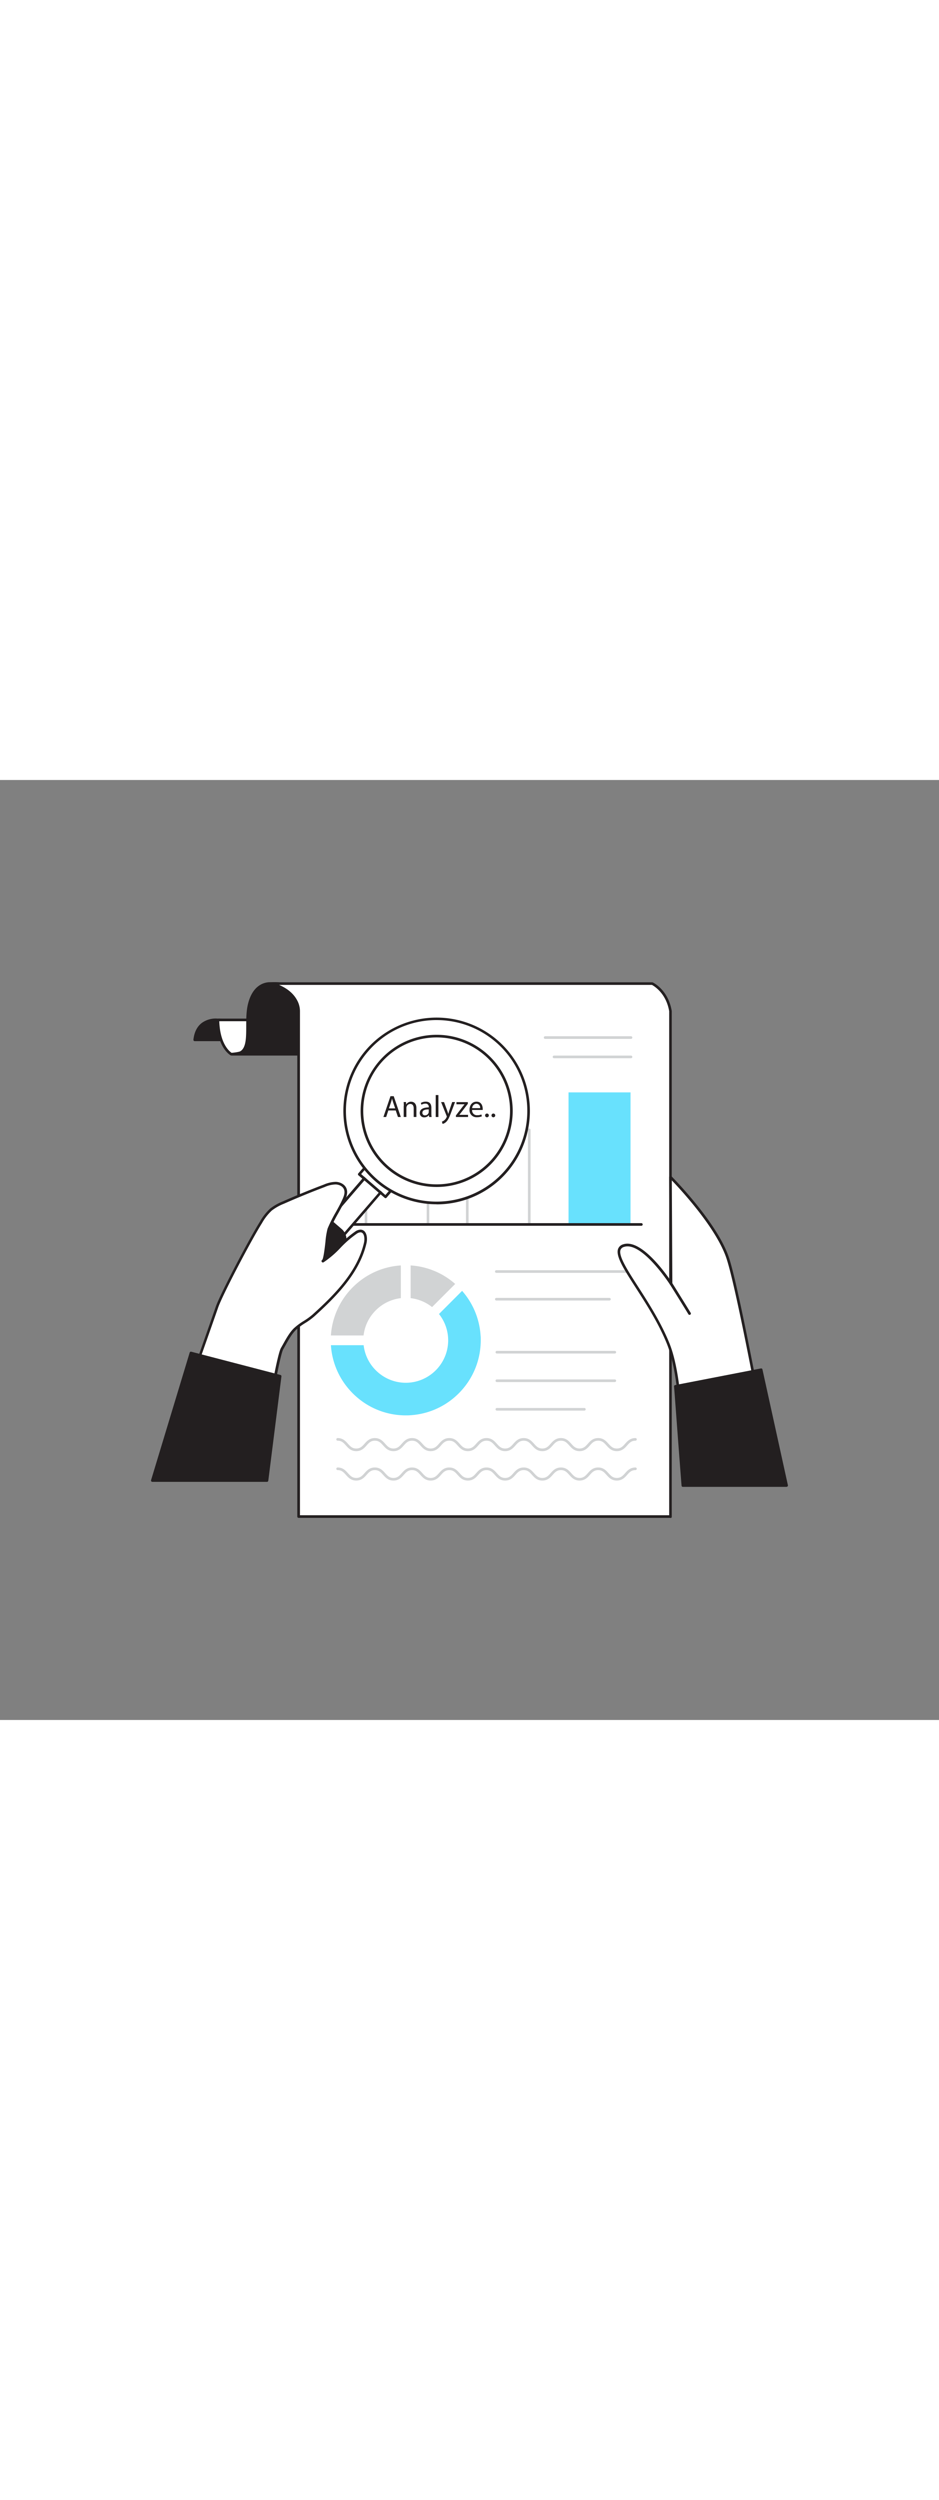<svg id="_0520_data_analyzing" data-name="0520_data_analyzing" xmlns="http://www.w3.org/2000/svg" viewBox="0 0 500 500" data-imageid="report-analysis-6-83" imageName="Report Analysis 6" class="illustrations_image" style="width: 188px;"><rect x="0" y="0" width="500" height="500" fill="#808080" stroke="none"/><defs><style>.cls-1_report-analysis-6-83{fill:#231f20;}.cls-2_report-analysis-6-83{fill:#fff;}.cls-3_report-analysis-6-83{fill:#d1d3d4;}.cls-4_report-analysis-6-83{fill:#68e1fd;}</style></defs><g id="Data_report-analysis-6-83"><path class="cls-1_report-analysis-6-83" d="M116.05,127.62s-11-1.49-12.35,10.6h19.45S122.08,126.71,116.05,127.62Z"/><path class="cls-1_report-analysis-6-83" d="M123.14,138.92H103.69a.68.68,0,0,1-.52-.23.71.71,0,0,1-.18-.54c.43-3.94,1.9-6.92,4.38-8.86a12.62,12.62,0,0,1,8.66-2.36,4.7,4.7,0,0,1,3.6,1c3.46,2.71,4.17,9.94,4.2,10.25a.68.68,0,0,1-.18.53.72.72,0,0,1-.52.23Zm-18.65-1.39h17.86c-.27-1.86-1.18-6.65-3.57-8.52a3.27,3.27,0,0,0-2.63-.69.67.67,0,0,1-.2,0,11.49,11.49,0,0,0-7.73,2.08,10.72,10.72,0,0,0-3.74,7.14Z"/><path class="cls-2_report-analysis-6-83" d="M123.14,145.84s-6.83-3.59-7.1-18.22h30.75A26.4,26.4,0,0,1,123.14,145.84Z"/><path class="cls-1_report-analysis-6-83" d="M123.14,146.54a.76.76,0,0,1-.33-.08c-.29-.15-7.2-4-7.47-18.83a.7.7,0,0,1,.2-.5.71.71,0,0,1,.5-.21h30.75a.72.72,0,0,1,.56.27.7.7,0,0,1,.12.61,27.3,27.3,0,0,1-24.27,18.73h-.06Zm-6.38-18.22c.41,12.16,5.57,16.15,6.55,16.8a25.83,25.83,0,0,0,22.51-16.8Z"/><path class="cls-1_report-analysis-6-83" d="M144.43,108.26S136,107,132.87,118.77s3.15,28.12-9.72,27.07h55.13s-7.83-39.42-33.84-37.58Z"/><path class="cls-1_report-analysis-6-83" d="M124.29,146.59c-.39,0-.79,0-1.2-.05a.7.7,0,0,1,.06-1.39h2.16a5.53,5.53,0,0,0,3.32-1.35c2.46-2.26,2.47-7.3,2.48-12.64,0-4.21,0-8.57,1.08-12.56,3.1-11.62,11.28-11.13,12.25-11,26.3-1.78,34.43,37.74,34.51,38.14a.71.71,0,0,1-.14.58.7.7,0,0,1-.54.26H125.38c-.35,0-.71,0-1.09,0Zm4.9-1.44h48.22c-1.32-5.63-9.88-37.79-32.92-36.19h-.15c-.32,0-7.84-1-10.78,10-1,3.82-1,8.08-1,12.21,0,5.9,0,11-2.93,13.66l-.38.33Z"/><path class="cls-2_report-analysis-6-83" d="M347.3,108.26H144.43C159.67,112.46,159,123,159,123V391.79H357V123c-1.84-11.06-9.72-14.7-9.72-14.7Z"/><path class="cls-1_report-analysis-6-83" d="M357,392.49H159a.7.7,0,0,1-.7-.7V123c0-.45.38-10-14.08-14a.7.7,0,0,1,.18-1.38H347.3a.72.72,0,0,1,.29.06c.33.16,8.23,3.93,10.11,15.22v269a.69.69,0,0,1-.69.7Zm-197.29-1.4H356.32V123c-1.62-9.66-8.18-13.47-9.18-14H148.6c5.39,2.29,8.1,5.44,9.46,7.89a12.23,12.23,0,0,1,1.67,6.15V391.09Z"/><rect class="cls-2_report-analysis-6-83" x="194.88" y="209.22" width="33.01" height="27.2"/><path class="cls-3_report-analysis-6-83" d="M227.89,237.12h-33a.7.7,0,0,1-.7-.7v-27.2a.7.7,0,0,1,.7-.7h33a.7.7,0,0,1,.7.7v27.2A.7.7,0,0,1,227.89,237.12Zm-32.31-1.4h31.61v-25.8H195.58Z"/><rect class="cls-2_report-analysis-6-83" x="248.81" y="186.1" width="33.01" height="50.31"/><path class="cls-3_report-analysis-6-83" d="M281.82,237.12h-33a.7.7,0,0,1-.7-.7V186.11a.7.7,0,0,1,.7-.7h33a.7.7,0,0,1,.7.7v50.31A.7.7,0,0,1,281.82,237.12Zm-32.31-1.4h31.61V186.81H249.51v48.91Z"/><rect class="cls-4_report-analysis-6-83 targetColor" x="302.73" y="166.17" width="33.01" height="70.25" style="fill: rgb(104, 225, 253);"/><path class="cls-3_report-analysis-6-83" d="M327.38,305.07H264.57a.7.7,0,0,1,0-1.4h62.81a.7.7,0,0,1,0,1.4Z"/><path class="cls-3_report-analysis-6-83" d="M327.38,320.25H264.57a.7.7,0,0,1,0-1.4h62.81a.7.7,0,1,1,0,1.4Z"/><path class="cls-3_report-analysis-6-83" d="M311.17,335.44h-46.6a.7.7,0,0,1,0-1.4h46.6a.7.7,0,0,1,0,1.4Z"/><path class="cls-3_report-analysis-6-83" d="M338.37,262.16H264.28a.7.7,0,0,1,0-1.4h74.09a.7.7,0,1,1,0,1.4Z"/><path class="cls-3_report-analysis-6-83" d="M324.52,276.88H264.28a.7.7,0,1,1,0-1.4h60.24a.7.7,0,0,1,0,1.4Z"/><path class="cls-3_report-analysis-6-83" d="M189.72,268.06a40,40,0,0,0-13.53,27.4H193.6a22.39,22.39,0,0,1,4.75-11.41,22.87,22.87,0,0,1,3.68-3.68,22.44,22.44,0,0,1,11.41-4.75V258.21A39.67,39.67,0,0,0,189.72,268.06Z"/><path class="cls-4_report-analysis-6-83 targetColor" d="M255.9,295.46a39.72,39.72,0,0,0-9.84-23.72l-12.31,12.32a22.48,22.48,0,0,1,0,28,22.09,22.09,0,0,1-3.68,3.68,22.48,22.48,0,0,1-28,0,22.93,22.93,0,0,1-3.69-3.68,22.53,22.53,0,0,1-4.75-11.42H176.2a39.62,39.62,0,0,0,9.86,23.72,37.6,37.6,0,0,0,3.68,3.68,39.61,39.61,0,0,0,23.71,9.85c.86.06,1.73.09,2.6.09s1.74,0,2.6-.09a39.67,39.67,0,0,0,23.72-9.85,37.6,37.6,0,0,0,3.68-3.68,39.67,39.67,0,0,0,9.85-23.72c.06-.86.09-1.73.09-2.6S256,296.32,255.9,295.46Z" style="fill: rgb(104, 225, 253);"/><path class="cls-3_report-analysis-6-83" d="M242.38,268.06a39.67,39.67,0,0,0-23.73-9.85v17.41a22.44,22.44,0,0,1,11.42,4.75Z"/><path class="cls-1_report-analysis-6-83" d="M341.52,237.12h-155a.7.7,0,0,1,0-1.4h155a.7.7,0,0,1,0,1.4Z"/><path class="cls-3_report-analysis-6-83" d="M336,148H295a.7.7,0,0,1,0-1.4h41a.7.7,0,0,1,0,1.4Z"/><path class="cls-3_report-analysis-6-83" d="M336,137.71H290.27a.7.7,0,0,1,0-1.4H336a.7.7,0,0,1,0,1.4Z"/><path class="cls-2_report-analysis-6-83" d="M179.8,350.69c4.95,0,4.95,5.6,9.91,5.6s4.95-5.6,9.91-5.6,4.95,5.6,9.91,5.6,4.95-5.6,9.91-5.6,4.95,5.6,9.91,5.6,5-5.6,9.91-5.6,5,5.6,9.91,5.6,5-5.6,9.9-5.6,4.95,5.6,9.91,5.6,4.95-5.6,9.91-5.6,4.95,5.6,9.91,5.6,5-5.6,9.91-5.6,5,5.6,9.91,5.6,5-5.6,9.91-5.6,5,5.6,9.92,5.6,5-5.6,9.92-5.6"/><path class="cls-3_report-analysis-6-83" d="M328.44,357c-2.79,0-4.22-1.61-5.48-3s-2.27-2.56-4.44-2.56-3.22,1.19-4.43,2.56-2.69,3-5.48,3-4.22-1.61-5.48-3-2.27-2.56-4.43-2.56-3.21,1.19-4.43,2.56-2.69,3-5.48,3-4.22-1.61-5.48-3-2.27-2.56-4.43-2.56-3.21,1.19-4.43,2.56-2.69,3-5.48,3-4.22-1.61-5.48-3-2.27-2.56-4.43-2.56-3.21,1.19-4.43,2.56-2.69,3-5.48,3-4.22-1.61-5.48-3-2.27-2.56-4.43-2.56-3.21,1.19-4.43,2.56-2.69,3-5.48,3-4.22-1.61-5.48-3-2.27-2.56-4.43-2.56-3.21,1.19-4.43,2.56-2.69,3-5.48,3-4.22-1.61-5.48-3-2.27-2.56-4.43-2.56-3.21,1.19-4.43,2.56-2.69,3-5.48,3-4.22-1.61-5.48-3-2.27-2.56-4.43-2.56a.7.7,0,0,1,0-1.4c2.79,0,4.22,1.61,5.48,3s2.27,2.56,4.43,2.56,3.21-1.19,4.43-2.56,2.69-3,5.48-3,4.22,1.61,5.48,3,2.27,2.56,4.43,2.56,3.21-1.19,4.43-2.56,2.69-3,5.48-3,4.22,1.61,5.48,3,2.27,2.56,4.43,2.56,3.21-1.19,4.43-2.56,2.69-3,5.48-3,4.22,1.61,5.48,3,2.27,2.56,4.43,2.56,3.21-1.19,4.43-2.56,2.69-3,5.48-3,4.22,1.61,5.48,3,2.27,2.56,4.43,2.56,3.21-1.19,4.43-2.56,2.69-3,5.48-3,4.22,1.61,5.48,3,2.27,2.56,4.43,2.56,3.21-1.19,4.43-2.56,2.69-3,5.48-3,4.22,1.61,5.48,3,2.27,2.56,4.43,2.56,3.22-1.19,4.43-2.56,2.69-3,5.48-3,4.22,1.61,5.49,3,2.27,2.56,4.44,2.56,3.22-1.19,4.44-2.56,2.69-3,5.48-3a.7.7,0,1,1,0,1.4c-2.16,0-3.22,1.19-4.44,2.56S331.24,357,328.44,357Z"/><path class="cls-2_report-analysis-6-83" d="M179.8,366.35c4.95,0,4.95,5.6,9.91,5.6s4.95-5.6,9.91-5.6,4.95,5.6,9.91,5.6,4.95-5.6,9.91-5.6,4.95,5.6,9.91,5.6,5-5.6,9.91-5.6,5,5.6,9.91,5.6,5-5.6,9.9-5.6S264,372,269,372s4.95-5.6,9.91-5.6,4.95,5.6,9.91,5.6,5-5.6,9.91-5.6,5,5.6,9.91,5.6,5-5.6,9.91-5.6,5,5.6,9.92,5.6,5-5.6,9.92-5.6"/><path class="cls-3_report-analysis-6-83" d="M328.44,372.65c-2.79,0-4.22-1.61-5.48-3s-2.27-2.56-4.44-2.56-3.22,1.19-4.43,2.56-2.69,3-5.48,3-4.22-1.61-5.48-3-2.27-2.56-4.43-2.56-3.21,1.19-4.43,2.56-2.69,3-5.48,3-4.22-1.61-5.48-3-2.27-2.56-4.43-2.56-3.21,1.19-4.43,2.56-2.69,3-5.48,3-4.22-1.61-5.48-3-2.27-2.56-4.43-2.56-3.21,1.19-4.43,2.56-2.69,3-5.48,3-4.22-1.61-5.48-3-2.27-2.56-4.43-2.56-3.21,1.19-4.43,2.56-2.69,3-5.48,3-4.22-1.61-5.48-3-2.27-2.56-4.43-2.56-3.21,1.19-4.43,2.56-2.69,3-5.48,3-4.22-1.61-5.48-3-2.27-2.56-4.43-2.56-3.21,1.19-4.43,2.56-2.69,3-5.48,3-4.22-1.61-5.48-3-2.27-2.56-4.43-2.56a.7.7,0,0,1,0-1.4c2.79,0,4.22,1.61,5.48,3s2.27,2.56,4.43,2.56,3.21-1.19,4.43-2.56,2.69-3,5.48-3,4.22,1.61,5.48,3,2.27,2.56,4.43,2.56,3.21-1.19,4.43-2.56,2.69-3,5.48-3,4.22,1.61,5.48,3,2.27,2.56,4.43,2.56,3.21-1.19,4.43-2.56,2.69-3,5.48-3,4.22,1.61,5.48,3,2.27,2.56,4.43,2.56,3.21-1.19,4.43-2.56,2.69-3,5.48-3,4.22,1.61,5.48,3,2.27,2.56,4.43,2.56,3.21-1.19,4.43-2.56,2.69-3,5.48-3,4.22,1.61,5.48,3,2.27,2.56,4.43,2.56,3.21-1.19,4.43-2.56,2.69-3,5.48-3,4.22,1.61,5.48,3,2.27,2.56,4.43,2.56,3.22-1.19,4.43-2.56,2.69-3,5.48-3,4.22,1.61,5.49,3,2.27,2.56,4.44,2.56,3.22-1.19,4.44-2.56,2.69-3,5.48-3a.7.7,0,1,1,0,1.4c-2.16,0-3.22,1.19-4.44,2.56S331.24,372.65,328.44,372.65Z"/></g><g id="Hands_report-analysis-6-83"><path class="cls-2_report-analysis-6-83" d="M362.84,347.4h44.29c-6.62-35.24-15.85-82.42-19.87-93.81C380.65,234.85,357,211.26,357,211.26l.3,56.69s-15.16-23.6-25.26-20.29,12.88,25.46,23.65,51.91c4.72,11.59,6.55,30.37,7.13,47.83Z"/><path class="cls-1_report-analysis-6-83" d="M407.13,348.1H362.84a.7.7,0,0,1-.7-.68c-.72-21.8-3.1-37.82-7.07-47.59-4.46-11-11.13-21.33-16.49-29.66-6.3-9.79-10.85-16.87-9.47-20.74a4,4,0,0,1,2.74-2.45c8.82-2.89,20.82,13,24.77,18.65l-.29-54.38a.71.71,0,0,1,.43-.65.69.69,0,0,1,.76.15c.24.24,23.81,23.92,30.4,42.6,4,11.32,13,57.32,19.9,93.91a.72.72,0,0,1-.15.58.69.69,0,0,1-.54.25Zm-43.61-1.4h42.77c-6.84-36.41-15.75-81.73-19.69-92.88-5.63-15.95-24-35.75-28.87-40.84l.29,55a.7.7,0,0,1-1.29.39c-.15-.23-15-23.11-24.45-20a2.66,2.66,0,0,0-1.86,1.58c-1.14,3.22,3.71,10.77,9.33,19.51,5.39,8.38,12.1,18.81,16.61,29.89,4,9.82,6.41,25.77,7.15,47.39Z"/><path class="cls-1_report-analysis-6-83" d="M367.14,284.51a.69.69,0,0,1-.6-.34c-2.34-3.89-9.74-15.72-9.82-15.84a.7.7,0,0,1,.22-1,.71.71,0,0,1,1,.22c.08.12,7.49,12,9.83,15.86a.7.7,0,0,1-.24,1,.68.68,0,0,1-.36.1Z"/><path class="cls-2_report-analysis-6-83" d="M170.69,250.63l-2.83-2.44a3.85,3.85,0,0,1-.41-5.42l28.86-33.5,8.65,7.46-28.85,33.49A3.85,3.85,0,0,1,170.69,250.63Z"/><path class="cls-1_report-analysis-6-83" d="M173,251.63a6,6,0,0,1-4-1.47l-.5-.43h0a6.08,6.08,0,0,1-.64-8.58l27.85-32.33a.71.71,0,0,1,1-.07l8.65,7.46a.68.68,0,0,1,.24.48.72.72,0,0,1-.17.51l-27.85,32.33a6,6,0,0,1-4.15,2.1l-.46,0Zm-3.55-3,.5.43a4.68,4.68,0,0,0,6.6-.49L204,216.8l-7.59-6.54L169,242.06a4.61,4.61,0,0,0-1.12,3.4,4.73,4.73,0,0,0,1.61,3.2Z"/><rect class="cls-2_report-analysis-6-83" x="191.04" y="190.68" width="41.74" height="18.45" transform="matrix(0.65, -0.76, 0.76, 0.65, -77.85, 230)"/><path class="cls-1_report-analysis-6-83" d="M205.3,222.44a.71.71,0,0,1-.46-.17l-14-12a.7.7,0,0,1-.07-1l27.25-31.63a.68.68,0,0,1,.48-.24.77.77,0,0,1,.51.17l14,12a.7.7,0,0,1,.07,1L205.83,222.2a.68.68,0,0,1-.48.24Zm-13-12.81,12.91,11.13,26.33-30.56-12.91-11.13Z"/><rect class="cls-1_report-analysis-6-83" x="119.42" y="255.91" width="72.58" height="18.45" rx="4.65" transform="translate(-146.8 210.08) rotate(-49.26)"/><path class="cls-1_report-analysis-6-83" d="M138.35,296.67a7.14,7.14,0,0,1-4.69-1.75l-4.11-3.54a7.21,7.21,0,0,1-.75-10.17l38.88-45.13a7.23,7.23,0,0,1,10.17-.76l4.11,3.54a7.23,7.23,0,0,1,.76,10.17l-38.88,45.12a7.16,7.16,0,0,1-4.93,2.48l-.55,0ZM173.14,235a3.24,3.24,0,0,0-.44,0,5.76,5.76,0,0,0-4,2l-38.88,45.13a5.82,5.82,0,0,0,.61,8.2h0l4.11,3.54a5.82,5.82,0,0,0,8.2-.61l38.88-45.12a5.82,5.82,0,0,0-.61-8.2l-4.11-3.54a5.76,5.76,0,0,0-3.79-1.41Z"/><circle class="cls-2_report-analysis-6-83" cx="232.51" cy="176.02" r="48.98"/><path class="cls-1_report-analysis-6-83" d="M232.43,225.7a49.68,49.68,0,0,1-37.56-82.1h0a49.68,49.68,0,1,1,41.33,82c-1.26.09-2.51.14-3.76.14Zm.15-98c-1.21,0-2.43.05-3.66.14a48,48,0,0,0-33,16.63h0a48.28,48.28,0,1,0,36.65-16.76ZM195.4,144.05h0Z"/><circle class="cls-2_report-analysis-6-83" cx="232.51" cy="176.02" r="39.78" transform="matrix(0.16, -0.99, 0.99, 0.16, 21.52, 377.33)"/><path class="cls-1_report-analysis-6-83" d="M232.48,216.49a40.46,40.46,0,0,1-30.64-66.88l.53.46-.53-.46a40.48,40.48,0,1,1,30.64,66.88Zm-29.58-66a39.08,39.08,0,1,0,55.11-4.1,39.12,39.12,0,0,0-55.11,4.1h0Z"/><path class="cls-2_report-analysis-6-83" d="M136.28,369.15c2.26-5,11.12-61.95,13.9-66.71,1.92-3.29,4-7.57,6.72-10.26,2.87-2.83,6.89-4.53,10-7.33,11.93-10.8,24-22.94,27.61-38.63.58-2.53.12-6.18-2.47-6.32a4.64,4.64,0,0,0-2.66,1c-6.41,4.19-11.16,11.19-17.41,15,1.65-1.1,2.13-14.41,3.16-17,2-5.12,5.23-9.85,7.63-14.92,1-2,1.93-4.35,1.1-6.44a5.56,5.56,0,0,0-5.06-3.08,16.14,16.14,0,0,0-6.07,1.4q-11,4.16-21.76,8.91a27.12,27.12,0,0,0-6.62,3.73,28,28,0,0,0-5.33,6.79c-5.47,8.68-21.14,38.37-23.47,45.14-.83,2.4-25.35,72.94-26.62,72.72.16,0,47.38,16,47.38,16Z"/><path class="cls-1_report-analysis-6-83" d="M136.28,369.85a.57.57,0,0,1-.22,0c-16.11-5.44-46.73-15.77-47.35-16a.66.66,0,0,1-.53-.8.71.71,0,0,1,.36-.48c2.29-3.43,23.21-63.31,26.32-72.34,2.3-6.67,17.81-36.18,23.54-45.28a28.4,28.4,0,0,1,5.48-7,28,28,0,0,1,6.79-3.83c7.14-3.15,14.47-6.16,21.79-8.92a16.72,16.72,0,0,1,6.34-1.45c2.16.07,4.76,1.19,5.69,3.52s-.09,4.83-1.11,7-2.17,4.22-3.29,6.25a73.93,73.93,0,0,0-4.32,8.63,43.61,43.61,0,0,0-1.06,6.83,77.51,77.51,0,0,1-1.17,8,64.33,64.33,0,0,0,6.74-6.13,57.33,57.33,0,0,1,8.7-7.56,5.14,5.14,0,0,1,3.08-1.12,3,3,0,0,1,2.32,1.25c1.14,1.51,1.22,4.06.79,5.93-3.66,16-16.28,28.54-27.82,39a36.3,36.3,0,0,1-4.9,3.55,30.66,30.66,0,0,0-5,3.75c-2.09,2.07-3.85,5.2-5.39,8-.42.74-.82,1.47-1.22,2.15-1.45,2.48-4.82,20.85-7.8,37.06-2.68,14.6-5,27.21-6.06,29.58a.7.7,0,0,1-.64.41ZM89.93,352.79c2.44.81,11.55,3.87,45.93,15.48,1.11-3.45,3.47-16.25,5.74-28.67,3.14-17.12,6.4-34.82,8-37.51.39-.67.79-1.39,1.2-2.12,1.59-2.85,3.4-6.07,5.63-8.28a32.53,32.53,0,0,1,5.27-3.93,35.47,35.47,0,0,0,4.72-3.42c11.39-10.31,23.83-22.62,27.4-38.27.34-1.5.31-3.63-.55-4.77a1.64,1.64,0,0,0-1.28-.7,4,4,0,0,0-2.24.9,56.23,56.23,0,0,0-8.48,7.38,51.54,51.54,0,0,1-8.94,7.65.71.71,0,0,1-1-.22.69.69,0,0,1,.2-1c.72-.62,1.36-6.18,1.75-9.51a41.37,41.37,0,0,1,1.15-7.18,76.69,76.69,0,0,1,4.4-8.79c1.11-2,2.27-4.08,3.25-6.17s1.8-4.08,1.08-5.88-2.73-2.59-4.44-2.64a15.16,15.16,0,0,0-5.8,1.36c-7.3,2.76-14.61,5.75-21.72,8.89a26.94,26.94,0,0,0-6.45,3.62,27.29,27.29,0,0,0-5.19,6.63c-5.7,9-21.12,38.38-23.4,45-.68,2-7,20-13.15,37.35-8.73,24.45-11.78,32.28-13.1,34.75Z"/><path class="cls-1_report-analysis-6-83" d="M206.78,175.78l-1.15,3.49h-1.48l3.77-11.09h1.73l3.78,11.09H211.9l-1.19-3.49Zm3.64-1.12-1.09-3.19c-.25-.72-.41-1.38-.58-2h0c-.16.66-.35,1.33-.56,2l-1.09,3.21h3.35Z"/><path class="cls-1_report-analysis-6-83" d="M215,173.46c0-.82,0-1.5-.07-2.16h1.28l.08,1.32h0a2.93,2.93,0,0,1,2.63-1.5c1.1,0,2.81.66,2.81,3.39v4.75h-1.45v-4.59c0-1.28-.48-2.35-1.84-2.35a2.07,2.07,0,0,0-1.94,1.48,2,2,0,0,0-.1.67v4.79h-1.45v-5.81Z"/><path class="cls-1_report-analysis-6-83" d="M228.5,179.27l-.12-1h0a3,3,0,0,1-2.44,1.18,2.26,2.26,0,0,1-2.43-2.29c0-1.92,1.71-3,4.79-3V174a1.64,1.64,0,0,0-1.81-1.84,4,4,0,0,0-2.07.59l-.33-.95a4.92,4.92,0,0,1,2.61-.71c2.44,0,3,1.66,3,3.26v3a11.1,11.1,0,0,0,.13,1.91H228.5Zm-.21-4.06c-1.58,0-3.37.25-3.37,1.79a1.28,1.28,0,0,0,1.37,1.38,2,2,0,0,0,1.92-1.33,1.48,1.48,0,0,0,.08-.46v-1.38Z"/><path class="cls-1_report-analysis-6-83" d="M232,167.59h1.45v11.68H232Z"/><path class="cls-1_report-analysis-6-83" d="M236.44,171.31l1.74,4.7c.18.53.38,1.15.51,1.63h0c.15-.48.31-1.09.51-1.66l1.58-4.67h1.53L240.17,177c-1,2.73-1.74,4.13-2.73,5a4,4,0,0,1-1.78.94l-.36-1.22a4,4,0,0,0,1.27-.71,4.32,4.32,0,0,0,1.22-1.61,1,1,0,0,0,.12-.35,1.11,1.11,0,0,0-.1-.38l-2.94-7.34h1.57Z"/><path class="cls-1_report-analysis-6-83" d="M242.76,178.43l3.6-4.69c.35-.43.67-.81,1-1.23v0h-4.31v-1.17h6.07l0,.9-3.55,4.62c-.33.44-.66.84-1,1.25v0h4.66v1.15h-6.47v-.84Z"/><path class="cls-1_report-analysis-6-83" d="M251.4,175.55a2.54,2.54,0,0,0,2.73,2.76,5.2,5.2,0,0,0,2.2-.41l.25,1a6.46,6.46,0,0,1-2.65.49,3.7,3.7,0,0,1-3.92-4c0-2.4,1.41-4.29,3.73-4.29,2.6,0,3.29,2.29,3.29,3.75a4.58,4.58,0,0,1,0,.67H251.4Zm4.25-1a2.06,2.06,0,0,0-2-2.35,2.4,2.4,0,0,0-2.22,2.35Z"/><path class="cls-1_report-analysis-6-83" d="M258.3,178.42a1,1,0,0,1,1-1,1,1,0,1,1-1,1Z"/><path class="cls-1_report-analysis-6-83" d="M261.71,178.42a1,1,0,0,1,1-1,1,1,0,1,1-1,1Z"/><polygon class="cls-1_report-analysis-6-83" points="142.11 372.63 149.15 317.14 101.65 304.78 81.14 372.63 142.11 372.63"/><path class="cls-1_report-analysis-6-83" d="M142.11,373.33h-61a.72.72,0,0,1-.56-.28.72.72,0,0,1-.11-.62L101,304.58a.69.69,0,0,1,.84-.47l47.5,12.36a.7.7,0,0,1,.52.76l-7,55.49a.7.7,0,0,1-.69.61Zm-60-1.39H141.5l6.89-54.27-46.26-12-20,66.31Z"/><path class="cls-1_report-analysis-6-83" d="M418.86,375.26l-13.55-61.58-45.66,8.82s2.6,35.86,4,52.76Z"/><path class="cls-1_report-analysis-6-83" d="M418.86,376H363.61a.69.69,0,0,1-.69-.64c-1.34-16.71-3.93-52.41-4-52.77a.69.69,0,0,1,.56-.73L405.18,313a.69.69,0,0,1,.81.53l13.55,61.58a.7.7,0,0,1-.68.85Zm-54.6-1.39H418L404.78,314.5l-44.38,8.58c.35,4.76,2.61,35.78,3.86,51.5Z"/></g></svg>